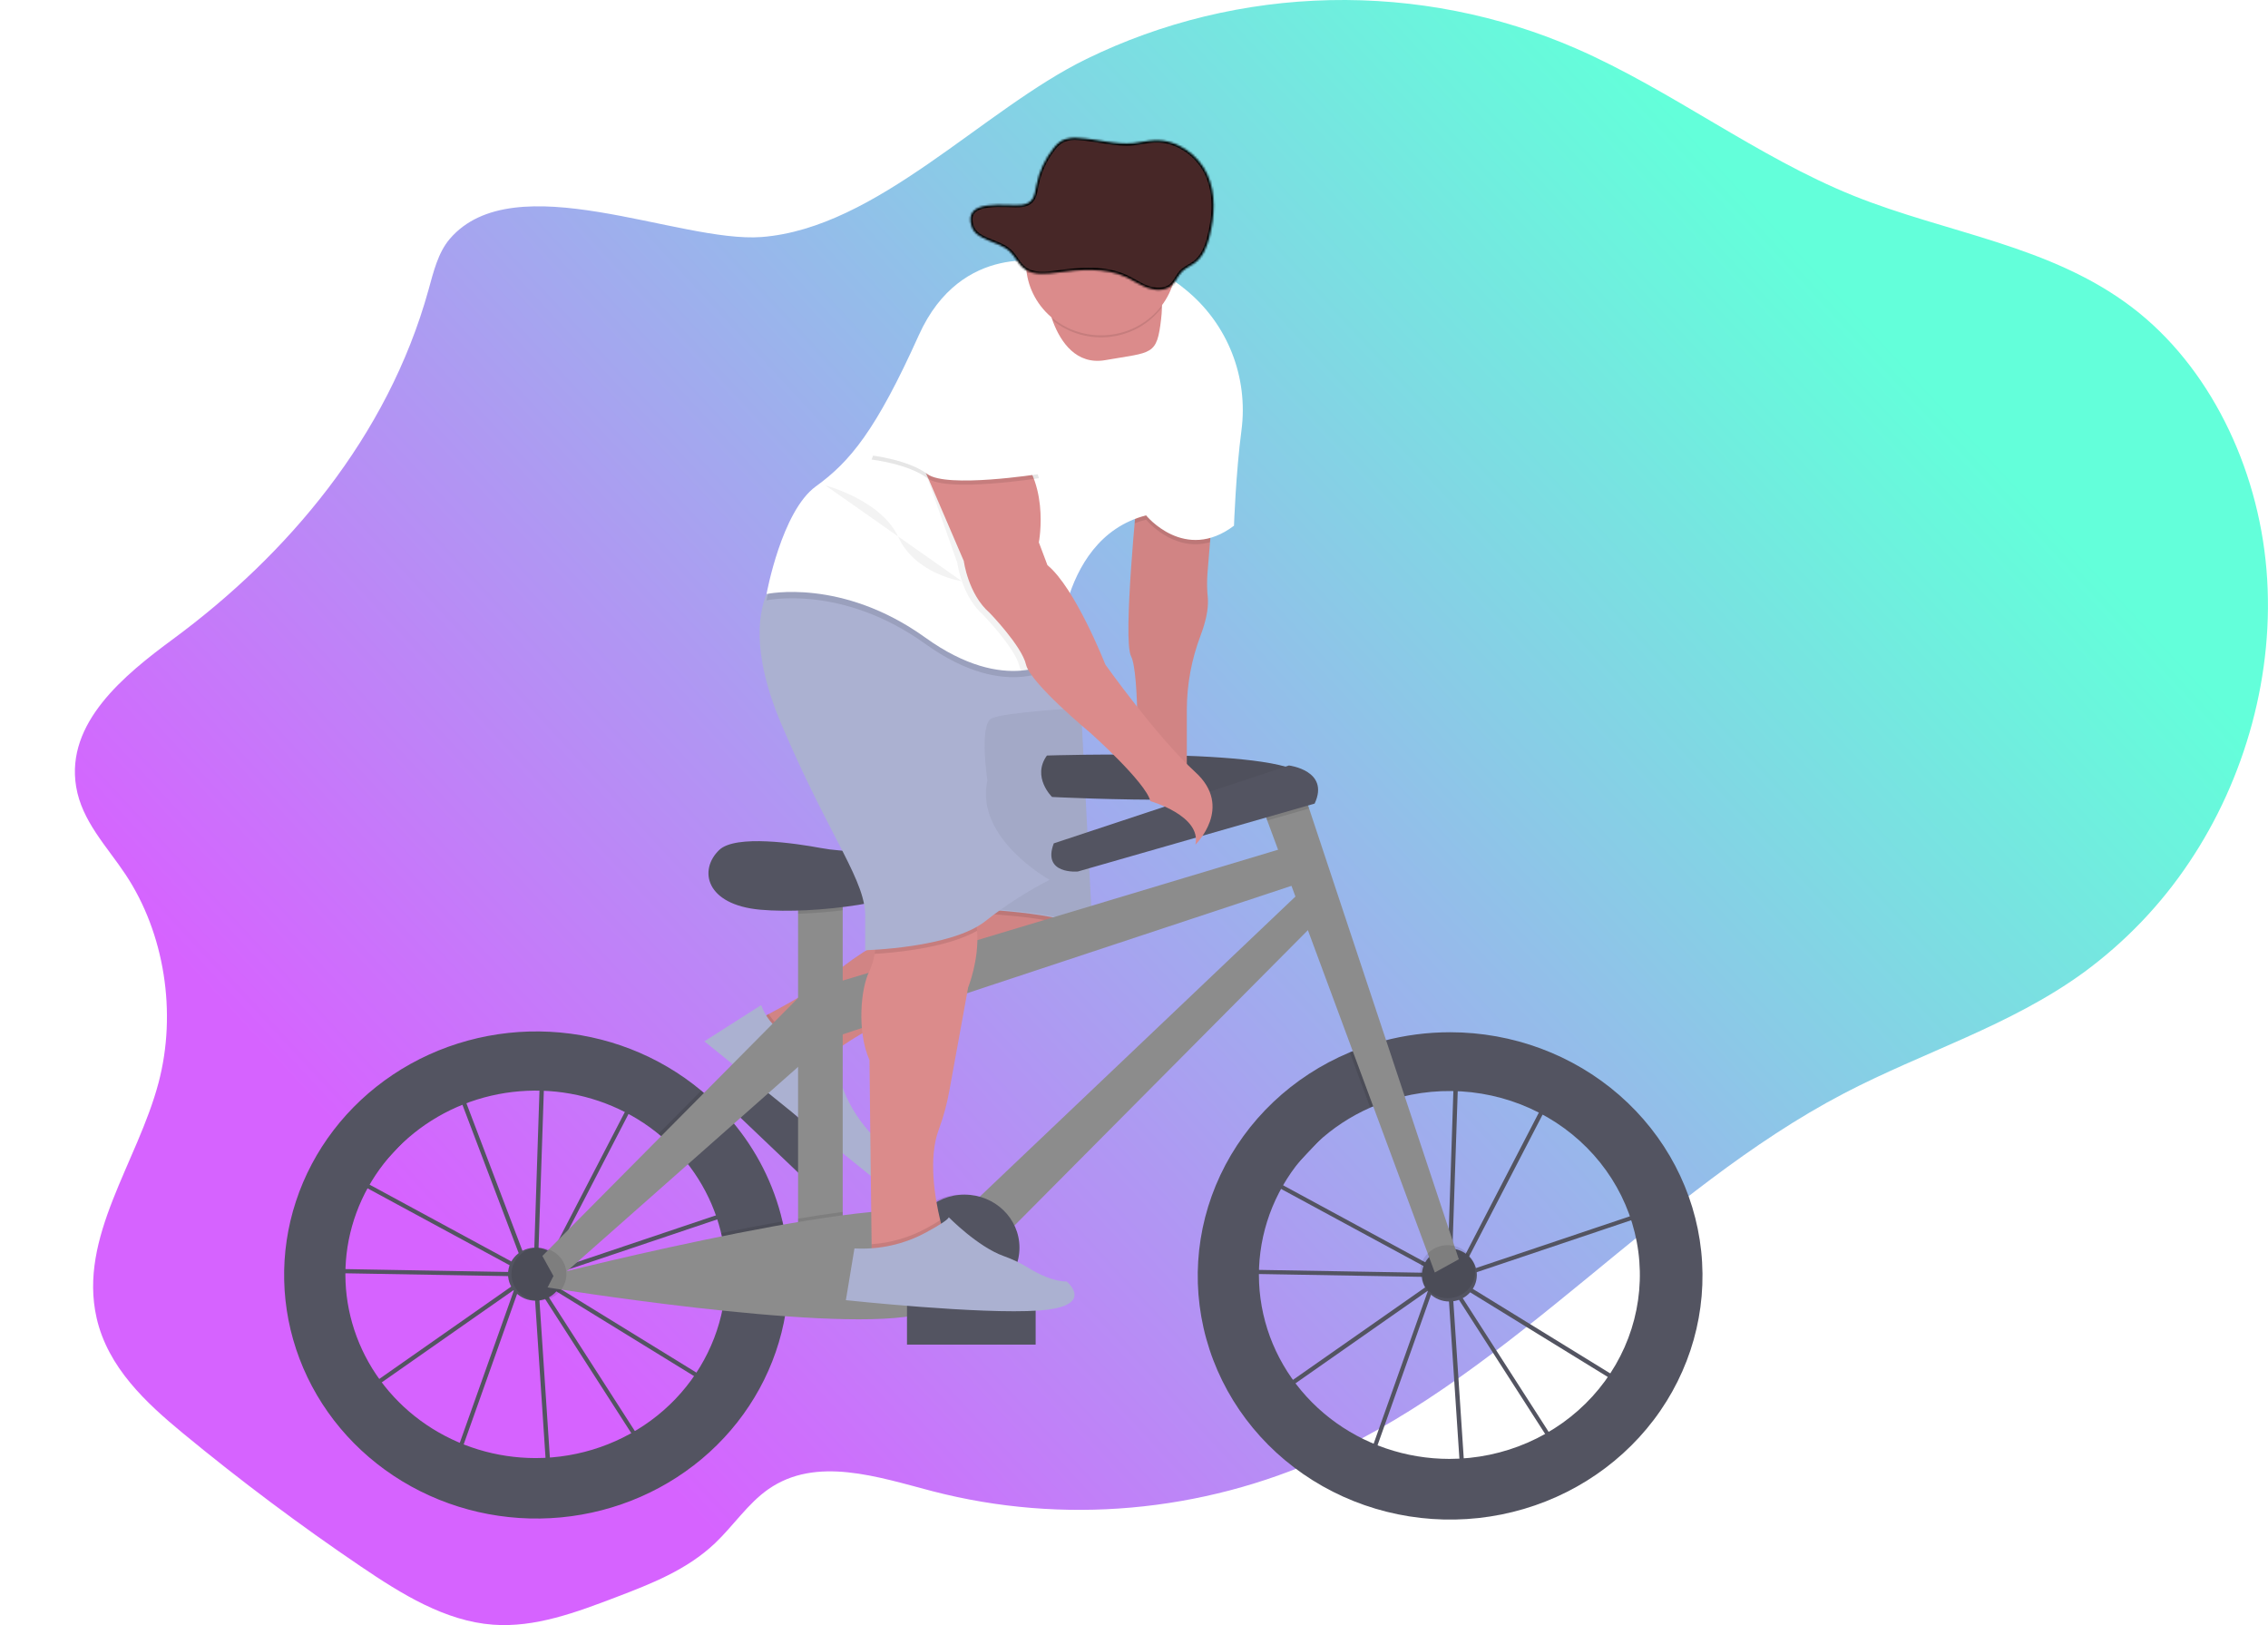 <svg width="1058" height="758" viewBox="0 0 1058 758" fill="none" xmlns="http://www.w3.org/2000/svg">
<g id="undraw_Ride_a_bicycle_2yok 1" clip-path="url(#clip0)">
<path id="Vector" d="M209.79 111.463C204.308 117.884 202.197 126.913 199.837 135.4C180.831 203.806 133.998 258.827 80.663 298.128C58.077 314.776 30.579 337.101 35.52 366.949C38.181 382.978 49.854 394.778 58.527 407.834C76.722 435.171 82.624 472.328 73.951 505.053C64.088 542.288 36.52 577.031 45.053 614.681C50.314 637.856 68.179 654.349 85.354 668.525C112.148 690.625 139.796 711.328 168.298 730.634C187.403 743.574 207.729 756.165 229.995 757.807C249.601 759.255 268.806 752.061 287.422 744.964C303.686 738.755 320.361 732.295 333.495 719.858C342.067 711.737 348.899 701.26 358.422 694.616C380.788 679.011 409.516 688.9 435.163 695.582C495.681 711.263 560.449 705.537 618.035 679.417C706.37 639.343 773.699 555.189 860.104 510.036C897.255 490.617 937.666 478.566 972.066 453.556C991.446 439.316 1008.1 421.918 1021.28 402.146C1047.29 363.415 1061.35 314.032 1057.29 265.693C1053.23 217.354 1030.47 170.772 994.732 143.483C956.471 114.273 908.148 108.817 864.615 91.281C819.663 73.166 779.671 42.034 735.149 22.596C699.122 6.911 659.915 -0.789 620.404 0.061C580.893 0.912 542.08 10.291 506.814 27.511C458.36 51.169 409.246 106.364 355.281 110.555C316.83 113.452 239.818 76.294 209.79 111.463Z" fill="url(#paint0_linear)"/>
<g id="left-wheel">
<path id="Vector_2" d="M255.302 692.347L249.031 597.773L248.901 597.57L242.579 599.695L213.491 681.628L167.227 649.965L240.918 598.391L240.988 598.188L241.408 598.043L246.16 594.712L168.898 552.891L149.973 572.976L152.973 591.805L241.819 593.37V595.301L151.313 593.737L147.892 572.358L173.799 544.876L212.56 501.229L213.251 503.035L221.453 494.344L251.921 499.617V498.448L253.922 498.506V499.964L299.295 507.805L256.993 589.507L250.821 593.824V594.306V594.847L348.649 561.939L337.036 650.014L254.012 598.961L251.091 597.377L300.045 673.546L255.302 692.347ZM251.301 601.249L257.153 689.489L297.214 672.706L251.301 601.249ZM170.698 649.946L212.5 678.558L239.848 601.558L170.698 649.946ZM253.042 596.199L255.132 597.329L335.505 646.769L346.308 564.816L253.042 596.199ZM245.94 589.247L248.45 593.157L248.891 592.848L251.891 501.567L222.143 496.43L213.981 505.121L245.94 589.247ZM170.498 551.529L245.36 592.085L244.059 590.029L212.47 506.724L175.27 546.189L170.498 551.529ZM253.922 501.905L250.921 591.439L255.442 588.271L296.364 509.263L253.922 501.905Z" fill="#535461"/>
<path id="Vector_3" d="M365.024 569.673C361.012 552.466 352.89 536.403 341.307 522.763C337.007 517.694 332.265 512.991 327.133 508.703C307.401 492.258 282.571 482.602 256.54 481.252C230.508 479.902 204.75 486.933 183.306 501.244C161.862 515.554 145.947 536.332 138.059 560.318C130.171 584.304 130.756 610.14 139.723 633.77C148.689 657.4 165.529 677.487 187.6 690.879C209.672 704.271 235.724 710.209 261.669 707.762C287.614 705.315 311.984 694.621 330.952 677.359C349.921 660.096 362.415 637.242 366.474 612.383C367.418 606.53 367.893 600.616 367.894 594.693C367.901 586.276 366.938 577.885 365.024 569.673ZM249.801 680.093C231.564 680.075 213.775 674.634 198.853 664.512C183.931 654.39 172.601 640.077 166.403 623.519C160.205 606.962 159.44 588.963 164.211 571.971C168.983 554.979 179.06 539.817 193.072 528.549C207.085 517.28 224.352 510.451 242.526 508.99C260.701 507.528 278.9 511.506 294.65 520.382C310.4 529.258 322.936 542.601 330.554 558.597C338.172 574.593 340.501 592.466 337.226 609.786C333.474 629.526 322.672 647.372 306.698 660.218C290.725 673.064 270.591 680.097 249.801 680.093Z" fill="#535461"/>
<path id="Vector_4" d="M249.801 606.676C256.878 606.676 262.615 601.138 262.615 594.306C262.615 587.475 256.878 581.937 249.801 581.937C242.724 581.937 236.987 587.475 236.987 594.306C236.987 601.138 242.724 606.676 249.801 606.676Z" fill="#535461"/>
</g>
<g id="right-wheel">
<path id="Vector_5" d="M681.613 692.733L675.352 598.198L675.221 597.995L668.9 600.12L639.801 682.015L593.538 650.342L667.249 598.768L667.319 598.565L667.739 598.42L672.491 595.089L595.229 553.267L576.293 573.352L579.294 592.182L668.119 593.708V595.639L577.614 594.075L574.213 572.725L600.11 545.252L638.841 501.635L639.531 503.441L647.734 494.75L678.282 500.032V498.864L680.283 498.922V500.38L725.656 508.221L683.314 589.961L677.142 594.278V594.76V595.301L774.98 562.392L763.366 650.468L680.343 599.415L677.422 597.831L726.376 674.01L681.613 692.733ZM677.612 601.636L683.464 689.875L723.525 673.092L677.612 601.636ZM597.019 650.342L638.821 678.954L666.169 601.954L597.019 650.342ZM679.363 596.595L681.453 597.725L761.826 647.165L772.629 565.212L679.363 596.595ZM672.261 589.642L674.771 593.553L675.211 593.244L678.212 501.963L648.464 496.807L640.302 505.497L672.261 589.642ZM596.849 551.935L671.71 592.491L670.41 590.434L638.821 507.129L601.611 546.604L596.849 551.935ZM680.243 502.311L677.242 591.815L681.763 588.648L722.685 509.64L680.243 502.311Z" fill="#535461"/>
<path id="Vector_6" d="M676.522 481.473C665.905 481.461 655.336 482.838 645.103 485.567C639.825 486.972 634.657 488.737 629.639 490.849C602.901 502.038 581.412 522.402 569.329 548.003C557.245 573.603 555.427 602.619 564.225 629.439C573.023 656.259 591.812 678.976 616.957 693.195C642.103 707.415 671.817 712.126 700.353 706.418C728.889 700.71 754.218 684.988 771.44 662.293C788.662 639.599 796.553 611.545 793.587 583.559C790.621 555.573 777.008 529.643 755.382 510.786C733.756 491.928 705.654 481.484 676.512 481.473H676.522ZM676.122 680.479C655.835 680.471 636.162 673.765 620.368 661.473C604.575 649.181 593.613 632.044 589.302 612.907C584.991 593.771 587.591 573.786 596.67 556.273C605.749 538.76 620.76 524.771 639.211 516.631C643.905 514.557 648.778 512.887 653.775 511.639C665.991 508.578 678.742 508.064 691.18 510.13C703.617 512.197 715.456 516.796 725.909 523.624C736.362 530.451 745.188 539.349 751.801 549.726C758.415 560.103 762.663 571.72 764.263 583.805C765.863 595.89 764.779 608.165 761.082 619.814C757.385 631.463 751.161 642.218 742.823 651.364C734.486 660.51 724.226 667.837 712.726 672.857C701.227 677.877 688.752 680.476 676.132 680.479H676.122Z" fill="#535461"/>
<path id="Vector_7" d="M676.122 607.062C683.199 607.062 688.935 601.524 688.935 594.693C688.935 587.861 683.199 582.323 676.122 582.323C669.045 582.323 663.308 587.861 663.308 594.693C663.308 601.524 669.045 607.062 676.122 607.062Z" fill="#535461"/>
</g>
<g id="man-on-a-bike">
<path id="Vector_8" d="M387.109 535.252L344.39 494.556L331.041 507.615L373.76 548.311L387.109 535.252Z" fill="#535461"/>
<path id="Vector_9" d="M354.581 475.08C354.581 475.08 379.378 462.45 388.96 454.319C394.729 449.447 400.931 445.075 407.496 441.254L438.604 422.975L503.623 418.147L506.624 428.769C506.624 428.769 511.625 444.219 461.611 457.737C411.597 471.256 386.59 492.5 386.59 492.5C386.59 492.5 354.581 503.083 354.581 475.08Z" fill="#DB8B8B"/>
<path id="Vector_10" opacity="0.1" d="M389.24 490.405C387.47 491.708 386.59 492.461 386.59 492.461C386.59 492.461 354.581 503.083 354.581 475.08C354.581 475.08 356.131 474.288 358.582 472.965C361.058 476.858 364.526 480.072 368.655 482.302C372.784 484.532 377.437 485.702 382.168 485.702H385.559L389.24 490.405Z" fill="black"/>
<path id="Vector_11" opacity="0.05" d="M505.683 434.099C502.903 439.786 493.31 449.134 461.611 457.699C420.989 468.678 396.863 484.736 389.24 490.405C387.47 491.708 386.59 492.461 386.59 492.461C386.59 492.461 354.581 503.083 354.581 475.08C354.581 475.08 356.131 474.288 358.582 472.965C366.014 469.035 381.748 460.412 388.93 454.28C394.698 449.407 400.9 445.035 407.466 441.215L438.574 422.936L450.158 422.077L503.593 418.108L506.594 428.73C506.594 428.73 507.294 430.806 505.683 434.099Z" fill="black"/>
<path id="Vector_12" d="M355.081 468.804L328.573 485.702L406.195 548.468C406.195 548.468 417.598 541.709 411.597 533.984C411.597 533.984 391.591 517.568 390.591 494.393L384.589 486.668H381.198C375.464 486.668 369.872 484.95 365.193 481.75C360.514 478.55 356.981 474.026 355.081 468.804Z" fill="#ABB1D1"/>
<path id="Vector_13" opacity="0.1" d="M505.683 434.099C489.679 426.634 450.608 425.833 450.608 425.833L450.188 422.077L503.623 418.108L506.624 428.73C506.624 428.73 507.294 430.806 505.683 434.099Z" fill="black"/>
<path id="Vector_14" d="M450.608 423.902C450.608 423.902 497.621 424.867 509.625 434.524L503.623 317.683H438.604L450.608 423.902Z" fill="#ABB1D1"/>
<path id="Vector_15" opacity="0.05" d="M450.608 423.419C450.608 423.419 497.621 424.385 509.625 434.041L503.623 317.2H438.604L450.608 423.419Z" fill="black"/>
<path id="Vector_16" d="M488.379 352.407C488.379 352.407 606.062 348.544 608.463 363.231C610.863 377.918 490.779 371.729 490.779 371.729C490.779 371.729 481.177 362.449 488.379 352.407Z" fill="#535461"/>
<path id="Vector_17" opacity="0.05" d="M488.379 352.407C488.379 352.407 606.062 348.544 608.463 363.231C610.863 377.918 490.779 371.729 490.779 371.729C490.779 371.729 481.177 362.449 488.379 352.407Z" fill="black"/>
<path id="Vector_18" d="M393.112 411.146H372.296V585.809H393.112V411.146Z" fill="#8C8C8C"/>
<path id="Vector_19" opacity="0.1" d="M393.112 411.136V424.587C386.19 425.456 379.108 426.007 372.296 426.219V411.136H393.112Z" fill="black"/>
<path id="Vector_20" d="M391.551 396.661C388.63 396.443 385.725 396.066 382.849 395.532C371.565 393.446 343.117 389.071 335.465 396.497C325.862 405.767 329.063 421.999 354.681 424.317C380.298 426.634 424.33 420.454 433.143 411.175C433.143 411.136 417.208 398.564 391.551 396.661Z" fill="#535461"/>
<path id="Vector_21" d="M387.51 459.06L606.072 393.369L613.274 409.601L389.11 483.79L387.51 459.06Z" fill="#8C8C8C"/>
<path id="Vector_22" d="M452.358 562.624L610.073 412.691L618.876 425.051L468.363 576.529L452.358 562.624Z" fill="#8C8C8C"/>
<path id="Vector_23" opacity="0.1" d="M653.765 511.639C648.768 512.887 643.895 514.557 639.201 516.631L629.639 490.839C634.657 488.727 639.825 486.962 645.103 485.557L653.765 511.639Z" fill="black"/>
<path id="Vector_24" d="M680.523 587.354L669.32 593.534L591.158 382.708L587.657 373.274L606.072 363.222L610.683 377.107L680.523 587.354Z" fill="#8C8C8C"/>
<path id="Vector_25" opacity="0.1" d="M610.683 377.107L591.158 382.708L587.657 373.274L606.072 363.222L610.683 377.107Z" fill="black"/>
<path id="Vector_26" d="M491.579 393.369L601.261 357.042C601.261 357.042 620.476 359.359 613.264 374.819L502.793 406.501C502.793 406.501 485.988 408.046 491.579 393.369Z" fill="#535461"/>
<path id="Vector_27" opacity="0.1" d="M367.894 594.693C367.893 600.616 367.418 606.53 366.474 612.383C356.871 611.717 346.948 610.751 337.226 609.786C339.386 598.303 339.117 586.518 336.435 575.139C345.908 573.207 355.581 571.363 365.024 569.693C366.937 577.898 367.9 586.282 367.894 594.693Z" fill="black"/>
<path id="Vector_28" opacity="0.1" d="M393.112 565.26V585.799H372.296V568.418C379.498 567.211 386.5 566.139 393.112 565.26Z" fill="black"/>
<path id="Vector_29" d="M258.613 594.335C258.613 594.335 426.741 551.848 440.345 568.061C453.949 584.273 468.363 605.923 425.971 613.648C383.579 621.373 255.442 600.506 255.442 600.506L258.613 594.335Z" fill="#8C8C8C"/>
<path id="Vector_30" opacity="0.1" d="M341.307 522.763L319.941 541.641C316.157 536.952 311.88 532.654 307.177 528.817L327.123 508.703C332.258 512.99 337.004 517.694 341.307 522.763Z" fill="black"/>
<path id="Vector_31" d="M253.012 585.809L378.697 459.06L382.709 488.425L259.414 597.396L253.012 585.809Z" fill="#8C8C8C"/>
<path id="Vector_32" opacity="0.1" d="M251.411 606.676C258.488 606.676 264.225 601.138 264.225 594.306C264.225 587.475 258.488 581.937 251.411 581.937C244.335 581.937 238.598 587.475 238.598 594.306C238.598 601.138 244.335 606.676 251.411 606.676Z" fill="black"/>
<path id="Vector_33" opacity="0.1" d="M675.322 605.518C682.398 605.518 688.135 599.979 688.135 593.148C688.135 586.316 682.398 580.778 675.322 580.778C668.245 580.778 662.508 586.316 662.508 593.148C662.508 599.979 668.245 605.518 675.322 605.518Z" fill="black"/>
<path id="Vector_34" opacity="0.1" d="M448.347 606.676C462.495 606.676 473.964 595.604 473.964 581.946C473.964 568.289 462.495 557.217 448.347 557.217C434.199 557.217 422.73 568.289 422.73 581.946C422.73 595.604 434.199 606.676 448.347 606.676Z" fill="black"/>
<path id="Vector_35" d="M449.958 606.676C464.106 606.676 475.575 595.604 475.575 581.946C475.575 568.289 464.106 557.217 449.958 557.217C435.81 557.217 424.34 568.289 424.34 581.946C424.34 595.604 435.81 606.676 449.958 606.676Z" fill="#535461"/>
<path id="Vector_36" d="M443.118 580.089L443.11 580.094C440.101 582.266 439.486 586.381 441.736 589.285L462.068 615.531C464.318 618.436 468.58 619.029 471.589 616.858L471.597 616.852C474.605 614.68 475.22 610.565 472.971 607.661L452.639 581.415C450.389 578.51 446.126 577.917 443.118 580.089Z" fill="#6C63FF"/>
<path id="Vector_37" d="M565.64 238.501L563.26 267.576C562.986 271.259 563.036 274.958 563.41 278.632C563.72 281.887 563.41 287.584 560.109 296.275C555.871 307.376 553.68 319.109 553.637 330.941V364.033L530.63 360.17C530.63 360.17 531.631 313.82 527.63 306.095C523.628 298.37 530.63 229.81 530.63 229.81L565.64 238.501Z" fill="#DB8B8B"/>
<path id="Vector_38" opacity="0.05" d="M564.46 252.908L563.26 267.576C562.989 271.256 563.043 274.952 563.42 278.623C563.73 281.877 563.42 287.574 560.119 296.275C555.881 307.376 553.69 319.109 553.647 330.941V364.033L530.64 360.17C530.64 360.17 531.641 313.82 527.64 306.095C524.809 300.62 527.49 264.631 529.3 244.092C530.05 235.643 530.64 229.81 530.64 229.81L565.65 238.501L564.46 252.908Z" fill="black"/>
<path id="Vector_39" d="M451.628 460.596L442.976 508.105C441.885 514.448 440.211 520.685 437.974 526.741C432.903 540.125 436.144 558.887 438.604 569.123C439.695 573.642 440.605 576.5 440.605 576.5L414.598 590.019L406.595 584.225V580.363L405.595 494.422C399.593 480.903 401.594 460.625 405.595 452.9C406.733 450.362 407.533 447.694 407.976 444.962C409.976 434.611 410.596 420.068 410.596 420.068C410.596 420.068 426.601 393.996 445.606 411.378C452.608 417.78 455.269 426.152 455.829 434.166C456.81 447.888 451.628 460.596 451.628 460.596Z" fill="#DB8B8B"/>
<path id="Vector_40" opacity="0.1" d="M455.829 434.137C441.955 442.094 417.819 444.344 407.976 444.933C409.976 434.582 410.596 420.039 410.596 420.039C410.596 420.039 426.601 393.967 445.606 411.349C452.608 417.751 455.269 426.123 455.829 434.137Z" fill="black"/>
<path id="Vector_41" d="M489.619 410.383C478.982 415.851 468.93 422.32 459.61 429.696C443.606 442.249 403.594 443.214 403.594 443.214V428.73C404.595 411.349 387.59 392.036 364.583 337.961C349.889 303.43 353.96 283.885 358.822 274.229C361.583 268.773 364.583 266.504 364.583 266.504L489.619 289.679L494.09 302.619L503.623 330.236C503.623 330.236 468.613 332.167 462.611 335.064C456.61 337.961 460.611 364.033 460.611 364.033C454.609 391.07 489.619 410.383 489.619 410.383Z" fill="#ABB1D1"/>
<path id="Vector_42" opacity="0.1" d="M565.64 238.501L564.46 252.908C547.055 257.736 534.632 242.363 534.632 242.363C532.816 242.833 531.032 243.411 529.29 244.092C530.04 235.643 530.631 229.81 530.631 229.81L565.64 238.501Z" fill="black"/>
<path id="Vector_43" opacity="0.1" d="M494.09 302.619C493.62 307.128 493.62 309.957 493.62 309.957C493.62 309.957 470.613 328.304 431.602 300.301C392.591 272.298 357.581 280.023 357.581 280.023C357.581 280.023 357.992 277.783 358.822 274.229C361.583 268.773 364.583 266.504 364.583 266.504L489.619 289.679L494.09 302.619Z" fill="black"/>
<path id="Vector_44" d="M579.124 200.793C576.513 220.444 575.643 245.212 575.643 245.212C552.637 262.593 534.632 240.384 534.632 240.384C512.905 246.013 502.693 264.37 497.881 280.39C495.304 289.055 493.872 298 493.62 307.012C493.62 307.012 487.538 311.84 476.335 312.806C465.742 313.665 450.558 311 431.602 297.356C392.591 269.353 357.581 277.078 357.581 277.078C357.581 277.078 364.583 238.453 380.588 226.865C396.592 215.277 408.596 200.793 428.602 156.374C448.607 111.955 489.619 122.577 489.619 122.577C489.619 122.577 491.619 113.886 528.63 122.577C537.644 124.858 545.988 129.125 553.007 135.043C572.802 151.111 582.405 176.034 579.124 200.793Z" fill="white"/>
<path id="Vector_45" d="M542.004 144.352C541.954 145.636 541.844 147.065 541.664 148.659C539.663 166.04 537.662 164.109 515.656 167.971C501.972 170.376 494.86 159.339 491.439 150.648C490.201 147.5 489.267 144.248 488.649 140.934L536.662 133.209C536.662 133.209 542.414 131.654 542.004 144.352Z" fill="#DB8B8B"/>
<path id="Vector_46" opacity="0.05" d="M497.881 280.438C495.304 289.103 493.872 298.049 493.62 307.061C493.62 307.061 487.538 311.889 476.335 312.854C476.019 312.239 475.778 311.591 475.615 310.923C473.614 302.232 458.61 286.782 458.61 286.782C448.607 278.092 446.607 262.642 446.607 262.642L430.102 215.809L424.6 211.463C424.6 211.463 447.607 194.082 467.613 208.566C487.618 223.051 481.617 253.951 481.617 253.951L485.618 264.573C489.769 267.953 493.99 273.911 497.881 280.438Z" fill="black"/>
<path id="Vector_47" d="M427.601 210.498L449.607 261.676C449.607 261.676 451.608 277.126 461.611 285.817C461.611 285.817 476.615 301.267 478.616 309.957C480.616 318.648 508.624 341.823 508.624 341.823C508.624 341.823 534.632 364.998 536.632 373.689C536.632 373.689 560.639 380.448 557.638 393.967C557.638 393.967 575.643 376.586 557.638 360.17C539.633 343.755 515.626 309.957 515.626 309.957C515.626 309.957 501.622 274.229 488.619 263.607L484.617 252.985C484.617 252.985 490.619 222.085 470.613 207.601C450.608 193.116 427.601 210.498 427.601 210.498Z" fill="#DB8B8B"/>
<path id="Vector_48" opacity="0.1" d="M440.605 576.471L414.598 589.99L406.595 584.196V580.334C415.582 579.718 424.313 577.174 432.153 572.889C434.553 571.575 436.814 570.282 438.624 569.142C439.675 573.613 440.605 576.471 440.605 576.471Z" fill="black"/>
<path id="Vector_49" opacity="0.1" d="M470.613 169.941L484.617 223.051C484.617 223.051 441.605 229.81 432.603 223.051C423.6 216.291 406.595 214.36 406.595 214.36C406.595 214.36 424.6 164.147 434.603 158.354C444.606 152.56 470.613 169.941 470.613 169.941Z" fill="black"/>
<path id="Vector_50" d="M470.613 168.01L484.617 221.12C484.617 221.12 441.605 227.879 432.603 221.12C423.6 214.36 406.595 212.429 406.595 212.429C406.595 212.429 424.6 162.216 434.603 156.422C444.606 150.629 470.613 168.01 470.613 168.01Z" fill="white"/>
<path id="Vector_51" opacity="0.1" d="M542.004 143.386C539.202 147.12 535.639 150.26 531.533 152.615C527.428 154.969 522.867 156.488 518.13 157.078C513.394 157.668 508.583 157.316 503.993 156.044C499.403 154.772 495.131 152.607 491.439 149.682C490.201 146.534 489.267 143.282 488.649 139.968L536.662 132.243C536.662 132.243 542.414 130.688 542.004 143.386Z" fill="black"/>
<path id="Vector_52" d="M548.636 122.625C548.636 131.589 544.947 140.185 538.381 146.523C531.816 152.862 522.911 156.422 513.626 156.422C504.34 156.422 495.436 152.862 488.87 146.523C482.304 140.185 478.616 131.589 478.616 122.625C478.616 122.065 478.616 121.505 478.616 120.945C478.847 111.982 482.756 103.474 489.485 97.293C496.214 91.112 505.211 87.765 514.496 87.988C523.781 88.211 532.594 91.985 538.997 98.481C545.399 104.977 548.866 113.662 548.636 122.625Z" fill="#DB8B8B"/>
<path id="Vector_53" opacity="0.1" d="M548.636 122.625C548.639 125.74 548.194 128.84 547.315 131.837C544.609 132.407 541.787 132.157 539.233 131.123C535.492 129.703 532.281 127.26 528.69 125.503C518.577 120.559 506.544 121.534 495.34 123.166C489.779 123.977 483.467 124.73 479.096 121.312C478.945 121.198 478.802 121.075 478.666 120.945C478.897 111.982 482.806 103.474 489.535 97.293C496.264 91.112 505.261 87.765 514.546 87.988C523.831 88.211 532.644 91.985 539.047 98.481C545.449 104.977 548.916 113.662 548.686 122.625H548.636Z" fill="black"/>
<path id="Vector_54" opacity="0.05" d="M385.089 226.431C385.089 226.431 411.097 233.19 419.099 250.571C427.101 267.953 448.747 271.13 448.747 271.13" fill="black"/>
<path id="Vector_55" d="M483.117 608.82H423.1V627.167H483.117V608.82Z" fill="#535461"/>
<path id="Vector_56" d="M432.113 574.772C437.484 571.875 442.195 568.978 442.606 567.781C442.606 567.781 456.159 581.589 468.233 585.876C472.292 587.324 476.179 589.189 479.826 591.439C484.607 594.335 491.429 597.744 497.621 597.744C497.621 597.744 511.625 609.332 484.617 611.263C457.61 613.194 394.592 606.435 394.592 606.435L398.593 582.294C410.284 582.956 421.923 580.344 432.113 574.772Z" fill="#ABB1D1"/>
</g>
<g id="hat" filter="url(#filter0_d)">
<g id="Vector_57">
<mask id="path-57-inside-1" fill="white">
<path d="M453.289 101.719C455.419 108.17 465.652 108.373 470.904 113.124C473.634 115.596 474.905 119.246 477.906 121.447C482.077 124.518 488.098 123.842 493.41 123.108C504.103 121.64 515.586 120.762 525.229 125.213C528.65 126.787 531.721 128.989 535.292 130.273C538.863 131.557 543.294 131.712 546.195 129.433C548.516 127.608 549.366 124.605 551.466 122.596C553.097 121.013 555.367 120.124 557.228 118.734C561.309 115.76 563.07 110.912 564.23 106.277C566.631 96.737 567.321 86.453 563.23 77.405C559.139 68.357 549.296 60.989 538.553 61.462C535.262 61.607 532.051 62.428 528.77 62.776C520.218 63.616 511.765 60.844 503.183 60.371C500.693 60.079 498.168 60.411 495.851 61.337C494.104 62.274 492.596 63.578 491.439 65.151C487.51 70.12 484.82 75.895 483.577 82.03C482.577 86.656 482.527 90.846 476.655 91.561C469.983 92.411 448.777 88.075 453.289 101.719Z"/>
</mask>
<path d="M453.289 101.719C455.419 108.17 465.652 108.373 470.904 113.124C473.634 115.596 474.905 119.246 477.906 121.447C482.077 124.518 488.098 123.842 493.41 123.108C504.103 121.64 515.586 120.762 525.229 125.213C528.65 126.787 531.721 128.989 535.292 130.273C538.863 131.557 543.294 131.712 546.195 129.433C548.516 127.608 549.366 124.605 551.466 122.596C553.097 121.013 555.367 120.124 557.228 118.734C561.309 115.76 563.07 110.912 564.23 106.277C566.631 96.737 567.321 86.453 563.23 77.405C559.139 68.357 549.296 60.989 538.553 61.462C535.262 61.607 532.051 62.428 528.77 62.776C520.218 63.616 511.765 60.844 503.183 60.371C500.693 60.079 498.168 60.411 495.851 61.337C494.104 62.274 492.596 63.578 491.439 65.151C487.51 70.12 484.82 75.895 483.577 82.03C482.577 86.656 482.527 90.846 476.655 91.561C469.983 92.411 448.777 88.075 453.289 101.719Z" fill="#472727" stroke="black" stroke-width="2" mask="url(#path-57-inside-1)"/>
</g>
</g>
</g>
<defs>
<filter id="filter0_d" x="448.665" y="60.268" width="121.501" height="78.934" filterUnits="userSpaceOnUse" color-interpolation-filters="sRGB">
<feFlood flood-opacity="0" result="BackgroundImageFix"/>
<feColorMatrix in="SourceAlpha" type="matrix" values="0 0 0 0 0 0 0 0 0 0 0 0 0 0 0 0 0 0 127 0"/>
<feOffset dy="4"/>
<feGaussianBlur stdDeviation="2"/>
<feColorMatrix type="matrix" values="0 0 0 0 0 0 0 0 0 0 0 0 0 0 0 0 0 0 0.25 0"/>
<feBlend mode="normal" in2="BackgroundImageFix" result="effect1_dropShadow"/>
<feBlend mode="normal" in="SourceGraphic" in2="effect1_dropShadow" result="shape"/>
</filter>
<linearGradient id="paint0_linear" x1="819.732" y1="93.666" x2="247.693" y2="625.021" gradientUnits="userSpaceOnUse">
<stop stop-color="#63FFDA"/>
<stop offset="1" stop-color="#D663FF"/>
</linearGradient>
<clipPath id="clip0">
<rect width="1058" height="758" fill="white"/>
</clipPath>
</defs>
</svg>
